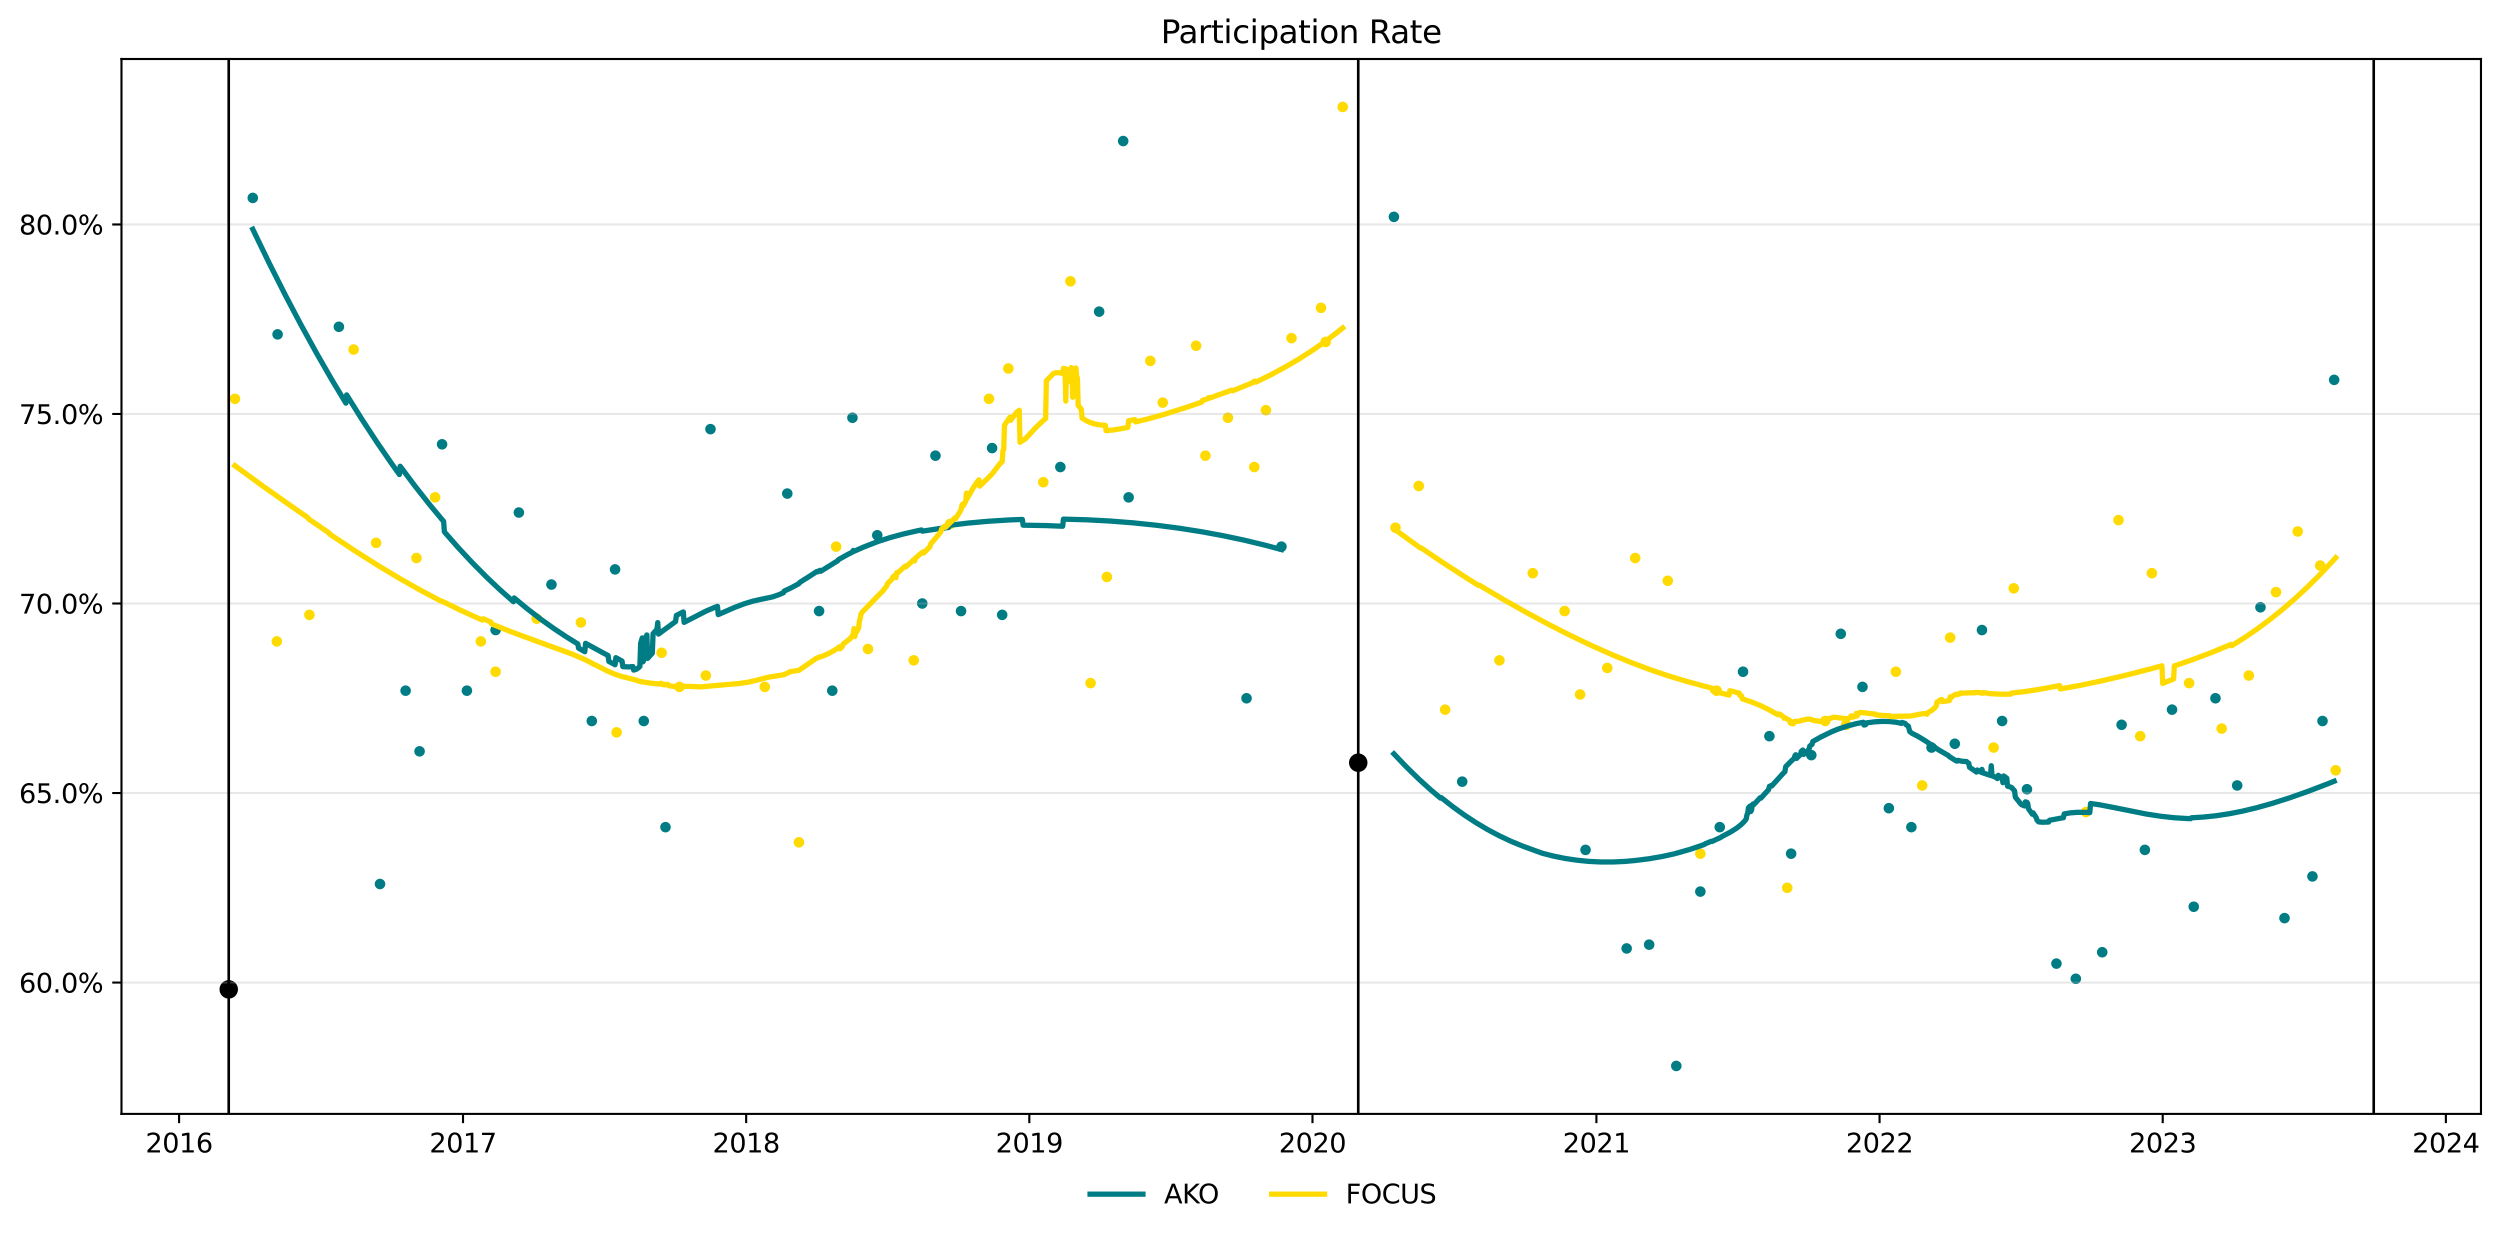 <?xml version="1.0" encoding="utf-8" standalone="no"?>
<!DOCTYPE svg PUBLIC "-//W3C//DTD SVG 1.1//EN"
  "http://www.w3.org/Graphics/SVG/1.1/DTD/svg11.dtd">
<svg xmlns:xlink="http://www.w3.org/1999/xlink" width="945.967pt" height="468.629pt" viewBox="0 0 945.967 468.629" xmlns="http://www.w3.org/2000/svg" version="1.1">
 <defs>
  <style type="text/css">*{stroke-linejoin: round; stroke-linecap: butt}</style>
 </defs>
 <g id="figure_1">
  <g id="patch_1">
   <path d="M 0 468.629 
L 945.967 468.629 
L 945.967 0 
L 0 0 
z
" style="fill: #ffffff"/>
  </g>
  <g id="axes_1">
   <g id="patch_2">
    <path d="M 45.967 421.486 
L 938.767 421.486 
L 938.767 22.318 
L 45.967 22.318 
z
" style="fill: #ffffff"/>
   </g>
   <g id="PathCollection_1">
    <defs>
     <path id="m2ed194f10a" d="M 0 3 
C 0.796 3 1.559 2.684 2.121 2.121 
C 2.684 1.559 3 0.796 3 0 
C 3 -0.796 2.684 -1.559 2.121 -2.121 
C 1.559 -2.684 0.796 -3 0 -3 
C -0.796 -3 -1.559 -2.684 -2.121 -2.121 
C -2.684 -1.559 -3 -0.796 -3 0 
C -3 0.796 -2.684 1.559 -2.121 2.121 
C -1.559 2.684 -0.796 3 0 3 
z
" style="stroke: #000000"/>
    </defs>
    <g clip-path="url(#p548233ad27)">
     <use xlink:href="#m2ed194f10a" x="86.549" y="374.369" style="stroke: #000000"/>
    </g>
   </g>
   <g id="PathCollection_2">
    <g clip-path="url(#p548233ad27)">
     <use xlink:href="#m2ed194f10a" x="513.942" y="288.597" style="stroke: #000000"/>
    </g>
   </g>
   <g id="PathCollection_3"/>
   <g id="PathCollection_4">
    <defs>
     <path id="md761873fd2" d="M 0 1.5 
C 0.398 1.5 0.779 1.342 1.061 1.061 
C 1.342 0.779 1.5 0.398 1.5 0 
C 1.5 -0.398 1.342 -0.779 1.061 -1.061 
C 0.779 -1.342 0.398 -1.5 0 -1.5 
C -0.398 -1.5 -0.779 -1.342 -1.061 -1.061 
C -1.342 -0.779 -1.5 -0.398 -1.5 0 
C -1.5 0.398 -1.342 0.779 -1.061 1.061 
C -0.779 1.342 -0.398 1.5 0 1.5 
z
" style="stroke: #007c85"/>
    </defs>
    <g clip-path="url(#p548233ad27)">
     <use xlink:href="#md761873fd2" x="95.649" y="74.886" style="fill: #007c85; stroke: #007c85"/>
     <use xlink:href="#md761873fd2" x="105.042" y="126.521" style="fill: #007c85; stroke: #007c85"/>
     <use xlink:href="#md761873fd2" x="128.232" y="123.652" style="fill: #007c85; stroke: #007c85"/>
     <use xlink:href="#md761873fd2" x="143.789" y="334.495" style="fill: #007c85; stroke: #007c85"/>
     <use xlink:href="#md761873fd2" x="153.476" y="261.346" style="fill: #007c85; stroke: #007c85"/>
     <use xlink:href="#md761873fd2" x="158.76" y="284.295" style="fill: #007c85; stroke: #007c85"/>
     <use xlink:href="#md761873fd2" x="167.272" y="168.116" style="fill: #007c85; stroke: #007c85"/>
     <use xlink:href="#md761873fd2" x="176.666" y="261.346" style="fill: #007c85; stroke: #007c85"/>
     <use xlink:href="#md761873fd2" x="187.527" y="238.397" style="fill: #007c85; stroke: #007c85"/>
     <use xlink:href="#md761873fd2" x="196.333" y="193.933" style="fill: #007c85; stroke: #007c85"/>
     <use xlink:href="#md761873fd2" x="208.661" y="221.185" style="fill: #007c85; stroke: #007c85"/>
     <use xlink:href="#md761873fd2" x="223.925" y="272.82" style="fill: #007c85; stroke: #007c85"/>
     <use xlink:href="#md761873fd2" x="232.732" y="215.448" style="fill: #007c85; stroke: #007c85"/>
     <use xlink:href="#md761873fd2" x="243.593" y="272.82" style="fill: #007c85; stroke: #007c85"/>
     <use xlink:href="#md761873fd2" x="251.812" y="312.981" style="fill: #007c85; stroke: #007c85"/>
     <use xlink:href="#md761873fd2" x="268.837" y="162.378" style="fill: #007c85; stroke: #007c85"/>
     <use xlink:href="#md761873fd2" x="297.897" y="186.762" style="fill: #007c85; stroke: #007c85"/>
     <use xlink:href="#md761873fd2" x="309.932" y="231.225" style="fill: #007c85; stroke: #007c85"/>
     <use xlink:href="#md761873fd2" x="314.923" y="261.346" style="fill: #007c85; stroke: #007c85"/>
     <use xlink:href="#md761873fd2" x="322.555" y="158.075" style="fill: #007c85; stroke: #007c85"/>
     <use xlink:href="#md761873fd2" x="331.948" y="202.539" style="fill: #007c85; stroke: #007c85"/>
     <use xlink:href="#md761873fd2" x="348.973" y="228.357" style="fill: #007c85; stroke: #007c85"/>
     <use xlink:href="#md761873fd2" x="353.963" y="172.418" style="fill: #007c85; stroke: #007c85"/>
     <use xlink:href="#md761873fd2" x="363.65" y="231.225" style="fill: #007c85; stroke: #007c85"/>
     <use xlink:href="#md761873fd2" x="375.392" y="169.55" style="fill: #007c85; stroke: #007c85"/>
     <use xlink:href="#md761873fd2" x="379.208" y="232.659" style="fill: #007c85; stroke: #007c85"/>
     <use xlink:href="#md761873fd2" x="401.223" y="176.721" style="fill: #007c85; stroke: #007c85"/>
     <use xlink:href="#md761873fd2" x="415.9" y="117.915" style="fill: #007c85; stroke: #007c85"/>
     <use xlink:href="#md761873fd2" x="425" y="53.371" style="fill: #007c85; stroke: #007c85"/>
     <use xlink:href="#md761873fd2" x="427.055" y="188.196" style="fill: #007c85; stroke: #007c85"/>
     <use xlink:href="#md761873fd2" x="471.673" y="264.214" style="fill: #007c85; stroke: #007c85"/>
     <use xlink:href="#md761873fd2" x="484.882" y="206.842" style="fill: #007c85; stroke: #007c85"/>
    </g>
   </g>
   <g id="PathCollection_5">
    <g clip-path="url(#p548233ad27)">
     <use xlink:href="#md761873fd2" x="527.445" y="82.057" style="fill: #007c85; stroke: #007c85"/>
     <use xlink:href="#md761873fd2" x="553.277" y="295.769" style="fill: #007c85; stroke: #007c85"/>
     <use xlink:href="#md761873fd2" x="599.949" y="321.587" style="fill: #007c85; stroke: #007c85"/>
     <use xlink:href="#md761873fd2" x="615.507" y="358.879" style="fill: #007c85; stroke: #007c85"/>
     <use xlink:href="#md761873fd2" x="624.02" y="357.444" style="fill: #007c85; stroke: #007c85"/>
     <use xlink:href="#md761873fd2" x="634.293" y="403.342" style="fill: #007c85; stroke: #007c85"/>
     <use xlink:href="#md761873fd2" x="643.393" y="337.364" style="fill: #007c85; stroke: #007c85"/>
     <use xlink:href="#md761873fd2" x="650.732" y="312.981" style="fill: #007c85; stroke: #007c85"/>
     <use xlink:href="#md761873fd2" x="659.538" y="254.174" style="fill: #007c85; stroke: #007c85"/>
     <use xlink:href="#md761873fd2" x="669.518" y="278.557" style="fill: #007c85; stroke: #007c85"/>
     <use xlink:href="#md761873fd2" x="677.737" y="323.021" style="fill: #007c85; stroke: #007c85"/>
     <use xlink:href="#md761873fd2" x="685.369" y="285.729" style="fill: #007c85; stroke: #007c85"/>
     <use xlink:href="#md761873fd2" x="696.524" y="239.831" style="fill: #007c85; stroke: #007c85"/>
     <use xlink:href="#md761873fd2" x="704.743" y="259.911" style="fill: #007c85; stroke: #007c85"/>
     <use xlink:href="#md761873fd2" x="714.723" y="305.809" style="fill: #007c85; stroke: #007c85"/>
     <use xlink:href="#md761873fd2" x="723.236" y="312.981" style="fill: #007c85; stroke: #007c85"/>
     <use xlink:href="#md761873fd2" x="730.868" y="282.86" style="fill: #007c85; stroke: #007c85"/>
     <use xlink:href="#md761873fd2" x="739.674" y="281.426" style="fill: #007c85; stroke: #007c85"/>
     <use xlink:href="#md761873fd2" x="749.948" y="238.397" style="fill: #007c85; stroke: #007c85"/>
     <use xlink:href="#md761873fd2" x="757.58" y="272.82" style="fill: #007c85; stroke: #007c85"/>
     <use xlink:href="#md761873fd2" x="766.973" y="298.638" style="fill: #007c85; stroke: #007c85"/>
     <use xlink:href="#md761873fd2" x="778.128" y="364.616" style="fill: #007c85; stroke: #007c85"/>
     <use xlink:href="#md761873fd2" x="785.466" y="370.353" style="fill: #007c85; stroke: #007c85"/>
     <use xlink:href="#md761873fd2" x="795.447" y="360.313" style="fill: #007c85; stroke: #007c85"/>
     <use xlink:href="#md761873fd2" x="802.785" y="274.254" style="fill: #007c85; stroke: #007c85"/>
     <use xlink:href="#md761873fd2" x="811.591" y="321.587" style="fill: #007c85; stroke: #007c85"/>
     <use xlink:href="#md761873fd2" x="821.865" y="268.517" style="fill: #007c85; stroke: #007c85"/>
     <use xlink:href="#md761873fd2" x="830.084" y="343.101" style="fill: #007c85; stroke: #007c85"/>
     <use xlink:href="#md761873fd2" x="838.303" y="264.214" style="fill: #007c85; stroke: #007c85"/>
     <use xlink:href="#md761873fd2" x="846.522" y="297.203" style="fill: #007c85; stroke: #007c85"/>
     <use xlink:href="#md761873fd2" x="855.329" y="229.791" style="fill: #007c85; stroke: #007c85"/>
     <use xlink:href="#md761873fd2" x="864.428" y="347.404" style="fill: #007c85; stroke: #007c85"/>
     <use xlink:href="#md761873fd2" x="874.996" y="331.627" style="fill: #007c85; stroke: #007c85"/>
     <use xlink:href="#md761873fd2" x="878.812" y="272.82" style="fill: #007c85; stroke: #007c85"/>
     <use xlink:href="#md761873fd2" x="883.215" y="143.732" style="fill: #007c85; stroke: #007c85"/>
    </g>
   </g>
   <g id="PathCollection_6">
    <defs>
     <path id="mab6a222cb7" d="M 0 1.5 
C 0.398 1.5 0.779 1.342 1.061 1.061 
C 1.342 0.779 1.5 0.398 1.5 0 
C 1.5 -0.398 1.342 -0.779 1.061 -1.061 
C 0.779 -1.342 0.398 -1.5 0 -1.5 
C -0.398 -1.5 -0.779 -1.342 -1.061 -1.061 
C -1.342 -0.779 -1.5 -0.398 -1.5 0 
C -1.5 0.398 -1.342 0.779 -1.061 1.061 
C -0.779 1.342 -0.398 1.5 0 1.5 
z
" style="stroke: #ffda00"/>
    </defs>
    <g clip-path="url(#p548233ad27)">
     <use xlink:href="#mab6a222cb7" x="88.897" y="150.904" style="fill: #ffda00; stroke: #ffda00"/>
     <use xlink:href="#mab6a222cb7" x="104.748" y="242.7" style="fill: #ffda00; stroke: #ffda00"/>
     <use xlink:href="#mab6a222cb7" x="117.077" y="232.659" style="fill: #ffda00; stroke: #ffda00"/>
     <use xlink:href="#mab6a222cb7" x="133.809" y="132.258" style="fill: #ffda00; stroke: #ffda00"/>
     <use xlink:href="#mab6a222cb7" x="142.321" y="205.408" style="fill: #ffda00; stroke: #ffda00"/>
     <use xlink:href="#mab6a222cb7" x="157.586" y="211.145" style="fill: #ffda00; stroke: #ffda00"/>
     <use xlink:href="#mab6a222cb7" x="164.63" y="188.196" style="fill: #ffda00; stroke: #ffda00"/>
     <use xlink:href="#mab6a222cb7" x="181.949" y="242.7" style="fill: #ffda00; stroke: #ffda00"/>
     <use xlink:href="#mab6a222cb7" x="187.527" y="254.174" style="fill: #ffda00; stroke: #ffda00"/>
     <use xlink:href="#mab6a222cb7" x="203.084" y="234.094" style="fill: #ffda00; stroke: #ffda00"/>
     <use xlink:href="#mab6a222cb7" x="219.816" y="235.528" style="fill: #ffda00; stroke: #ffda00"/>
     <use xlink:href="#mab6a222cb7" x="233.319" y="277.123" style="fill: #ffda00; stroke: #ffda00"/>
     <use xlink:href="#mab6a222cb7" x="250.344" y="247.003" style="fill: #ffda00; stroke: #ffda00"/>
     <use xlink:href="#mab6a222cb7" x="257.095" y="259.911" style="fill: #ffda00; stroke: #ffda00"/>
     <use xlink:href="#mab6a222cb7" x="267.076" y="255.608" style="fill: #ffda00; stroke: #ffda00"/>
     <use xlink:href="#mab6a222cb7" x="289.385" y="259.911" style="fill: #ffda00; stroke: #ffda00"/>
     <use xlink:href="#mab6a222cb7" x="302.3" y="318.718" style="fill: #ffda00; stroke: #ffda00"/>
     <use xlink:href="#mab6a222cb7" x="316.39" y="206.842" style="fill: #ffda00; stroke: #ffda00"/>
     <use xlink:href="#mab6a222cb7" x="328.425" y="245.568" style="fill: #ffda00; stroke: #ffda00"/>
     <use xlink:href="#mab6a222cb7" x="345.744" y="249.871" style="fill: #ffda00; stroke: #ffda00"/>
     <use xlink:href="#mab6a222cb7" x="359.541" y="198.236" style="fill: #ffda00; stroke: #ffda00"/>
     <use xlink:href="#mab6a222cb7" x="374.218" y="150.904" style="fill: #ffda00; stroke: #ffda00"/>
     <use xlink:href="#mab6a222cb7" x="381.556" y="139.429" style="fill: #ffda00; stroke: #ffda00"/>
     <use xlink:href="#mab6a222cb7" x="394.765" y="182.459" style="fill: #ffda00; stroke: #ffda00"/>
     <use xlink:href="#mab6a222cb7" x="405.039" y="106.44" style="fill: #ffda00; stroke: #ffda00"/>
     <use xlink:href="#mab6a222cb7" x="412.671" y="258.477" style="fill: #ffda00; stroke: #ffda00"/>
     <use xlink:href="#mab6a222cb7" x="418.836" y="218.316" style="fill: #ffda00; stroke: #ffda00"/>
     <use xlink:href="#mab6a222cb7" x="435.274" y="136.561" style="fill: #ffda00; stroke: #ffda00"/>
     <use xlink:href="#mab6a222cb7" x="439.97" y="152.338" style="fill: #ffda00; stroke: #ffda00"/>
     <use xlink:href="#mab6a222cb7" x="452.593" y="130.824" style="fill: #ffda00; stroke: #ffda00"/>
     <use xlink:href="#mab6a222cb7" x="456.115" y="172.418" style="fill: #ffda00; stroke: #ffda00"/>
     <use xlink:href="#mab6a222cb7" x="464.628" y="158.075" style="fill: #ffda00; stroke: #ffda00"/>
     <use xlink:href="#mab6a222cb7" x="474.608" y="176.721" style="fill: #ffda00; stroke: #ffda00"/>
     <use xlink:href="#mab6a222cb7" x="479.011" y="155.207" style="fill: #ffda00; stroke: #ffda00"/>
     <use xlink:href="#mab6a222cb7" x="488.698" y="127.955" style="fill: #ffda00; stroke: #ffda00"/>
     <use xlink:href="#mab6a222cb7" x="499.852" y="116.48" style="fill: #ffda00; stroke: #ffda00"/>
     <use xlink:href="#mab6a222cb7" x="501.614" y="129.389" style="fill: #ffda00; stroke: #ffda00"/>
     <use xlink:href="#mab6a222cb7" x="508.072" y="40.462" style="fill: #ffda00; stroke: #ffda00"/>
    </g>
   </g>
   <g id="PathCollection_7">
    <g clip-path="url(#p548233ad27)">
     <use xlink:href="#mab6a222cb7" x="528.032" y="199.67" style="fill: #ffda00; stroke: #ffda00"/>
     <use xlink:href="#mab6a222cb7" x="536.838" y="183.893" style="fill: #ffda00; stroke: #ffda00"/>
     <use xlink:href="#mab6a222cb7" x="546.819" y="268.517" style="fill: #ffda00; stroke: #ffda00"/>
     <use xlink:href="#mab6a222cb7" x="567.366" y="249.871" style="fill: #ffda00; stroke: #ffda00"/>
     <use xlink:href="#mab6a222cb7" x="579.989" y="216.882" style="fill: #ffda00; stroke: #ffda00"/>
     <use xlink:href="#mab6a222cb7" x="592.024" y="231.225" style="fill: #ffda00; stroke: #ffda00"/>
     <use xlink:href="#mab6a222cb7" x="597.895" y="262.78" style="fill: #ffda00; stroke: #ffda00"/>
     <use xlink:href="#mab6a222cb7" x="608.168" y="252.74" style="fill: #ffda00; stroke: #ffda00"/>
     <use xlink:href="#mab6a222cb7" x="618.736" y="211.145" style="fill: #ffda00; stroke: #ffda00"/>
     <use xlink:href="#mab6a222cb7" x="631.065" y="219.751" style="fill: #ffda00; stroke: #ffda00"/>
     <use xlink:href="#mab6a222cb7" x="643.393" y="323.021" style="fill: #ffda00; stroke: #ffda00"/>
     <use xlink:href="#mab6a222cb7" x="649.558" y="261.346" style="fill: #ffda00; stroke: #ffda00"/>
     <use xlink:href="#mab6a222cb7" x="676.27" y="335.93" style="fill: #ffda00; stroke: #ffda00"/>
     <use xlink:href="#mab6a222cb7" x="690.653" y="272.82" style="fill: #ffda00; stroke: #ffda00"/>
     <use xlink:href="#mab6a222cb7" x="698.579" y="274.254" style="fill: #ffda00; stroke: #ffda00"/>
     <use xlink:href="#mab6a222cb7" x="717.365" y="254.174" style="fill: #ffda00; stroke: #ffda00"/>
     <use xlink:href="#mab6a222cb7" x="727.345" y="297.203" style="fill: #ffda00; stroke: #ffda00"/>
     <use xlink:href="#mab6a222cb7" x="737.913" y="241.265" style="fill: #ffda00; stroke: #ffda00"/>
     <use xlink:href="#mab6a222cb7" x="754.351" y="282.86" style="fill: #ffda00; stroke: #ffda00"/>
     <use xlink:href="#mab6a222cb7" x="761.983" y="222.619" style="fill: #ffda00; stroke: #ffda00"/>
     <use xlink:href="#mab6a222cb7" x="789.282" y="307.243" style="fill: #ffda00; stroke: #ffda00"/>
     <use xlink:href="#mab6a222cb7" x="801.611" y="196.802" style="fill: #ffda00; stroke: #ffda00"/>
     <use xlink:href="#mab6a222cb7" x="809.83" y="278.557" style="fill: #ffda00; stroke: #ffda00"/>
     <use xlink:href="#mab6a222cb7" x="814.233" y="216.882" style="fill: #ffda00; stroke: #ffda00"/>
     <use xlink:href="#mab6a222cb7" x="828.323" y="258.477" style="fill: #ffda00; stroke: #ffda00"/>
     <use xlink:href="#mab6a222cb7" x="840.652" y="275.689" style="fill: #ffda00; stroke: #ffda00"/>
     <use xlink:href="#mab6a222cb7" x="850.926" y="255.608" style="fill: #ffda00; stroke: #ffda00"/>
     <use xlink:href="#mab6a222cb7" x="861.199" y="224.054" style="fill: #ffda00; stroke: #ffda00"/>
     <use xlink:href="#mab6a222cb7" x="869.419" y="201.105" style="fill: #ffda00; stroke: #ffda00"/>
     <use xlink:href="#mab6a222cb7" x="877.931" y="214.013" style="fill: #ffda00; stroke: #ffda00"/>
     <use xlink:href="#mab6a222cb7" x="883.802" y="291.466" style="fill: #ffda00; stroke: #ffda00"/>
    </g>
   </g>
   <g id="matplotlib.axis_1">
    <g id="xtick_1">
     <g id="line2d_1">
      <defs>
       <path id="m703a2f9e22" d="M 0 0 
L 0 3.5 
" style="stroke: #000000; stroke-width: 0.8"/>
      </defs>
      <g>
       <use xlink:href="#m703a2f9e22" x="67.762" y="421.486" style="stroke: #000000; stroke-width: 0.8"/>
      </g>
     </g>
     <g id="text_1">
      <!-- 2016 -->
      <g transform="translate(55.037 436.085) scale(0.1 -0.1)">
       <defs>
        <path id="DejaVuSans-32" d="M 1228 531 
L 3431 531 
L 3431 0 
L 469 0 
L 469 531 
Q 828 903 1448 1529 
Q 2069 2156 2228 2338 
Q 2531 2678 2651 2914 
Q 2772 3150 2772 3378 
Q 2772 3750 2511 3984 
Q 2250 4219 1831 4219 
Q 1534 4219 1204 4116 
Q 875 4013 500 3803 
L 500 4441 
Q 881 4594 1212 4672 
Q 1544 4750 1819 4750 
Q 2544 4750 2975 4387 
Q 3406 4025 3406 3419 
Q 3406 3131 3298 2873 
Q 3191 2616 2906 2266 
Q 2828 2175 2409 1742 
Q 1991 1309 1228 531 
z
" transform="scale(0.016)"/>
        <path id="DejaVuSans-30" d="M 2034 4250 
Q 1547 4250 1301 3770 
Q 1056 3291 1056 2328 
Q 1056 1369 1301 889 
Q 1547 409 2034 409 
Q 2525 409 2770 889 
Q 3016 1369 3016 2328 
Q 3016 3291 2770 3770 
Q 2525 4250 2034 4250 
z
M 2034 4750 
Q 2819 4750 3233 4129 
Q 3647 3509 3647 2328 
Q 3647 1150 3233 529 
Q 2819 -91 2034 -91 
Q 1250 -91 836 529 
Q 422 1150 422 2328 
Q 422 3509 836 4129 
Q 1250 4750 2034 4750 
z
" transform="scale(0.016)"/>
        <path id="DejaVuSans-31" d="M 794 531 
L 1825 531 
L 1825 4091 
L 703 3866 
L 703 4441 
L 1819 4666 
L 2450 4666 
L 2450 531 
L 3481 531 
L 3481 0 
L 794 0 
L 794 531 
z
" transform="scale(0.016)"/>
        <path id="DejaVuSans-36" d="M 2113 2584 
Q 1688 2584 1439 2293 
Q 1191 2003 1191 1497 
Q 1191 994 1439 701 
Q 1688 409 2113 409 
Q 2538 409 2786 701 
Q 3034 994 3034 1497 
Q 3034 2003 2786 2293 
Q 2538 2584 2113 2584 
z
M 3366 4563 
L 3366 3988 
Q 3128 4100 2886 4159 
Q 2644 4219 2406 4219 
Q 1781 4219 1451 3797 
Q 1122 3375 1075 2522 
Q 1259 2794 1537 2939 
Q 1816 3084 2150 3084 
Q 2853 3084 3261 2657 
Q 3669 2231 3669 1497 
Q 3669 778 3244 343 
Q 2819 -91 2113 -91 
Q 1303 -91 875 529 
Q 447 1150 447 2328 
Q 447 3434 972 4092 
Q 1497 4750 2381 4750 
Q 2619 4750 2861 4703 
Q 3103 4656 3366 4563 
z
" transform="scale(0.016)"/>
       </defs>
       <use xlink:href="#DejaVuSans-32"/>
       <use xlink:href="#DejaVuSans-30" x="63.623"/>
       <use xlink:href="#DejaVuSans-31" x="127.246"/>
       <use xlink:href="#DejaVuSans-36" x="190.869"/>
      </g>
     </g>
    </g>
    <g id="xtick_2">
     <g id="line2d_2">
      <g>
       <use xlink:href="#m703a2f9e22" x="175.198" y="421.486" style="stroke: #000000; stroke-width: 0.8"/>
      </g>
     </g>
     <g id="text_2">
      <!-- 2017 -->
      <g transform="translate(162.473 436.085) scale(0.1 -0.1)">
       <defs>
        <path id="DejaVuSans-37" d="M 525 4666 
L 3525 4666 
L 3525 4397 
L 1831 0 
L 1172 0 
L 2766 4134 
L 525 4134 
L 525 4666 
z
" transform="scale(0.016)"/>
       </defs>
       <use xlink:href="#DejaVuSans-32"/>
       <use xlink:href="#DejaVuSans-30" x="63.623"/>
       <use xlink:href="#DejaVuSans-31" x="127.246"/>
       <use xlink:href="#DejaVuSans-37" x="190.869"/>
      </g>
     </g>
    </g>
    <g id="xtick_3">
     <g id="line2d_3">
      <g>
       <use xlink:href="#m703a2f9e22" x="282.34" y="421.486" style="stroke: #000000; stroke-width: 0.8"/>
      </g>
     </g>
     <g id="text_3">
      <!-- 2018 -->
      <g transform="translate(269.615 436.085) scale(0.1 -0.1)">
       <defs>
        <path id="DejaVuSans-38" d="M 2034 2216 
Q 1584 2216 1326 1975 
Q 1069 1734 1069 1313 
Q 1069 891 1326 650 
Q 1584 409 2034 409 
Q 2484 409 2743 651 
Q 3003 894 3003 1313 
Q 3003 1734 2745 1975 
Q 2488 2216 2034 2216 
z
M 1403 2484 
Q 997 2584 770 2862 
Q 544 3141 544 3541 
Q 544 4100 942 4425 
Q 1341 4750 2034 4750 
Q 2731 4750 3128 4425 
Q 3525 4100 3525 3541 
Q 3525 3141 3298 2862 
Q 3072 2584 2669 2484 
Q 3125 2378 3379 2068 
Q 3634 1759 3634 1313 
Q 3634 634 3220 271 
Q 2806 -91 2034 -91 
Q 1263 -91 848 271 
Q 434 634 434 1313 
Q 434 1759 690 2068 
Q 947 2378 1403 2484 
z
M 1172 3481 
Q 1172 3119 1398 2916 
Q 1625 2713 2034 2713 
Q 2441 2713 2670 2916 
Q 2900 3119 2900 3481 
Q 2900 3844 2670 4047 
Q 2441 4250 2034 4250 
Q 1625 4250 1398 4047 
Q 1172 3844 1172 3481 
z
" transform="scale(0.016)"/>
       </defs>
       <use xlink:href="#DejaVuSans-32"/>
       <use xlink:href="#DejaVuSans-30" x="63.623"/>
       <use xlink:href="#DejaVuSans-31" x="127.246"/>
       <use xlink:href="#DejaVuSans-38" x="190.869"/>
      </g>
     </g>
    </g>
    <g id="xtick_4">
     <g id="line2d_4">
      <g>
       <use xlink:href="#m703a2f9e22" x="389.482" y="421.486" style="stroke: #000000; stroke-width: 0.8"/>
      </g>
     </g>
     <g id="text_4">
      <!-- 2019 -->
      <g transform="translate(376.757 436.085) scale(0.1 -0.1)">
       <defs>
        <path id="DejaVuSans-39" d="M 703 97 
L 703 672 
Q 941 559 1184 500 
Q 1428 441 1663 441 
Q 2288 441 2617 861 
Q 2947 1281 2994 2138 
Q 2813 1869 2534 1725 
Q 2256 1581 1919 1581 
Q 1219 1581 811 2004 
Q 403 2428 403 3163 
Q 403 3881 828 4315 
Q 1253 4750 1959 4750 
Q 2769 4750 3195 4129 
Q 3622 3509 3622 2328 
Q 3622 1225 3098 567 
Q 2575 -91 1691 -91 
Q 1453 -91 1209 -44 
Q 966 3 703 97 
z
M 1959 2075 
Q 2384 2075 2632 2365 
Q 2881 2656 2881 3163 
Q 2881 3666 2632 3958 
Q 2384 4250 1959 4250 
Q 1534 4250 1286 3958 
Q 1038 3666 1038 3163 
Q 1038 2656 1286 2365 
Q 1534 2075 1959 2075 
z
" transform="scale(0.016)"/>
       </defs>
       <use xlink:href="#DejaVuSans-32"/>
       <use xlink:href="#DejaVuSans-30" x="63.623"/>
       <use xlink:href="#DejaVuSans-31" x="127.246"/>
       <use xlink:href="#DejaVuSans-39" x="190.869"/>
      </g>
     </g>
    </g>
    <g id="xtick_5">
     <g id="line2d_5">
      <g>
       <use xlink:href="#m703a2f9e22" x="496.624" y="421.486" style="stroke: #000000; stroke-width: 0.8"/>
      </g>
     </g>
     <g id="text_5">
      <!-- 2020 -->
      <g transform="translate(483.899 436.085) scale(0.1 -0.1)">
       <use xlink:href="#DejaVuSans-32"/>
       <use xlink:href="#DejaVuSans-30" x="63.623"/>
       <use xlink:href="#DejaVuSans-32" x="127.246"/>
       <use xlink:href="#DejaVuSans-30" x="190.869"/>
      </g>
     </g>
    </g>
    <g id="xtick_6">
     <g id="line2d_6">
      <g>
       <use xlink:href="#m703a2f9e22" x="604.059" y="421.486" style="stroke: #000000; stroke-width: 0.8"/>
      </g>
     </g>
     <g id="text_6">
      <!-- 2021 -->
      <g transform="translate(591.334 436.085) scale(0.1 -0.1)">
       <use xlink:href="#DejaVuSans-32"/>
       <use xlink:href="#DejaVuSans-30" x="63.623"/>
       <use xlink:href="#DejaVuSans-32" x="127.246"/>
       <use xlink:href="#DejaVuSans-31" x="190.869"/>
      </g>
     </g>
    </g>
    <g id="xtick_7">
     <g id="line2d_7">
      <g>
       <use xlink:href="#m703a2f9e22" x="711.201" y="421.486" style="stroke: #000000; stroke-width: 0.8"/>
      </g>
     </g>
     <g id="text_7">
      <!-- 2022 -->
      <g transform="translate(698.476 436.085) scale(0.1 -0.1)">
       <use xlink:href="#DejaVuSans-32"/>
       <use xlink:href="#DejaVuSans-30" x="63.623"/>
       <use xlink:href="#DejaVuSans-32" x="127.246"/>
       <use xlink:href="#DejaVuSans-32" x="190.869"/>
      </g>
     </g>
    </g>
    <g id="xtick_8">
     <g id="line2d_8">
      <g>
       <use xlink:href="#m703a2f9e22" x="818.343" y="421.486" style="stroke: #000000; stroke-width: 0.8"/>
      </g>
     </g>
     <g id="text_8">
      <!-- 2023 -->
      <g transform="translate(805.618 436.085) scale(0.1 -0.1)">
       <defs>
        <path id="DejaVuSans-33" d="M 2597 2516 
Q 3050 2419 3304 2112 
Q 3559 1806 3559 1356 
Q 3559 666 3084 287 
Q 2609 -91 1734 -91 
Q 1441 -91 1130 -33 
Q 819 25 488 141 
L 488 750 
Q 750 597 1062 519 
Q 1375 441 1716 441 
Q 2309 441 2620 675 
Q 2931 909 2931 1356 
Q 2931 1769 2642 2001 
Q 2353 2234 1838 2234 
L 1294 2234 
L 1294 2753 
L 1863 2753 
Q 2328 2753 2575 2939 
Q 2822 3125 2822 3475 
Q 2822 3834 2567 4026 
Q 2313 4219 1838 4219 
Q 1578 4219 1281 4162 
Q 984 4106 628 3988 
L 628 4550 
Q 988 4650 1302 4700 
Q 1616 4750 1894 4750 
Q 2613 4750 3031 4423 
Q 3450 4097 3450 3541 
Q 3450 3153 3228 2886 
Q 3006 2619 2597 2516 
z
" transform="scale(0.016)"/>
       </defs>
       <use xlink:href="#DejaVuSans-32"/>
       <use xlink:href="#DejaVuSans-30" x="63.623"/>
       <use xlink:href="#DejaVuSans-32" x="127.246"/>
       <use xlink:href="#DejaVuSans-33" x="190.869"/>
      </g>
     </g>
    </g>
    <g id="xtick_9">
     <g id="line2d_9">
      <g>
       <use xlink:href="#m703a2f9e22" x="925.485" y="421.486" style="stroke: #000000; stroke-width: 0.8"/>
      </g>
     </g>
     <g id="text_9">
      <!-- 2024 -->
      <g transform="translate(912.76 436.085) scale(0.1 -0.1)">
       <defs>
        <path id="DejaVuSans-34" d="M 2419 4116 
L 825 1625 
L 2419 1625 
L 2419 4116 
z
M 2253 4666 
L 3047 4666 
L 3047 1625 
L 3713 1625 
L 3713 1100 
L 3047 1100 
L 3047 0 
L 2419 0 
L 2419 1100 
L 313 1100 
L 313 1709 
L 2253 4666 
z
" transform="scale(0.016)"/>
       </defs>
       <use xlink:href="#DejaVuSans-32"/>
       <use xlink:href="#DejaVuSans-30" x="63.623"/>
       <use xlink:href="#DejaVuSans-32" x="127.246"/>
       <use xlink:href="#DejaVuSans-34" x="190.869"/>
      </g>
     </g>
    </g>
   </g>
   <g id="matplotlib.axis_2">
    <g id="ytick_1">
     <g id="line2d_10">
      <path d="M 45.967 371.787 
L 938.767 371.787 
" clip-path="url(#p548233ad27)" style="fill: none; stroke: #b0b0b0; stroke-opacity: 0.3; stroke-width: 0.8; stroke-linecap: square"/>
     </g>
     <g id="line2d_11">
      <defs>
       <path id="me3897909e5" d="M 0 0 
L -3.5 0 
" style="stroke: #000000; stroke-width: 0.8"/>
      </defs>
      <g>
       <use xlink:href="#me3897909e5" x="45.967" y="371.787" style="stroke: #000000; stroke-width: 0.8"/>
      </g>
     </g>
     <g id="text_10">
      <!-- 60.0% -->
      <g transform="translate(7.2 375.587) scale(0.1 -0.1)">
       <defs>
        <path id="DejaVuSans-2e" d="M 684 794 
L 1344 794 
L 1344 0 
L 684 0 
L 684 794 
z
" transform="scale(0.016)"/>
        <path id="DejaVuSans-25" d="M 4653 2053 
Q 4381 2053 4226 1822 
Q 4072 1591 4072 1178 
Q 4072 772 4226 539 
Q 4381 306 4653 306 
Q 4919 306 5073 539 
Q 5228 772 5228 1178 
Q 5228 1588 5073 1820 
Q 4919 2053 4653 2053 
z
M 4653 2450 
Q 5147 2450 5437 2106 
Q 5728 1763 5728 1178 
Q 5728 594 5436 251 
Q 5144 -91 4653 -91 
Q 4153 -91 3862 251 
Q 3572 594 3572 1178 
Q 3572 1766 3864 2108 
Q 4156 2450 4653 2450 
z
M 1428 4353 
Q 1159 4353 1004 4120 
Q 850 3888 850 3481 
Q 850 3069 1003 2837 
Q 1156 2606 1428 2606 
Q 1700 2606 1854 2837 
Q 2009 3069 2009 3481 
Q 2009 3884 1853 4118 
Q 1697 4353 1428 4353 
z
M 4250 4750 
L 4750 4750 
L 1831 -91 
L 1331 -91 
L 4250 4750 
z
M 1428 4750 
Q 1922 4750 2215 4408 
Q 2509 4066 2509 3481 
Q 2509 2891 2217 2550 
Q 1925 2209 1428 2209 
Q 931 2209 642 2551 
Q 353 2894 353 3481 
Q 353 4063 643 4406 
Q 934 4750 1428 4750 
z
" transform="scale(0.016)"/>
       </defs>
       <use xlink:href="#DejaVuSans-36"/>
       <use xlink:href="#DejaVuSans-30" x="63.623"/>
       <use xlink:href="#DejaVuSans-2e" x="127.246"/>
       <use xlink:href="#DejaVuSans-30" x="159.033"/>
       <use xlink:href="#DejaVuSans-25" x="222.656"/>
      </g>
     </g>
    </g>
    <g id="ytick_2">
     <g id="line2d_12">
      <path d="M 45.967 300.072 
L 938.767 300.072 
" clip-path="url(#p548233ad27)" style="fill: none; stroke: #b0b0b0; stroke-opacity: 0.3; stroke-width: 0.8; stroke-linecap: square"/>
     </g>
     <g id="line2d_13">
      <g>
       <use xlink:href="#me3897909e5" x="45.967" y="300.072" style="stroke: #000000; stroke-width: 0.8"/>
      </g>
     </g>
     <g id="text_11">
      <!-- 65.0% -->
      <g transform="translate(7.2 303.871) scale(0.1 -0.1)">
       <defs>
        <path id="DejaVuSans-35" d="M 691 4666 
L 3169 4666 
L 3169 4134 
L 1269 4134 
L 1269 2991 
Q 1406 3038 1543 3061 
Q 1681 3084 1819 3084 
Q 2600 3084 3056 2656 
Q 3513 2228 3513 1497 
Q 3513 744 3044 326 
Q 2575 -91 1722 -91 
Q 1428 -91 1123 -41 
Q 819 9 494 109 
L 494 744 
Q 775 591 1075 516 
Q 1375 441 1709 441 
Q 2250 441 2565 725 
Q 2881 1009 2881 1497 
Q 2881 1984 2565 2268 
Q 2250 2553 1709 2553 
Q 1456 2553 1204 2497 
Q 953 2441 691 2322 
L 691 4666 
z
" transform="scale(0.016)"/>
       </defs>
       <use xlink:href="#DejaVuSans-36"/>
       <use xlink:href="#DejaVuSans-35" x="63.623"/>
       <use xlink:href="#DejaVuSans-2e" x="127.246"/>
       <use xlink:href="#DejaVuSans-30" x="159.033"/>
       <use xlink:href="#DejaVuSans-25" x="222.656"/>
      </g>
     </g>
    </g>
    <g id="ytick_3">
     <g id="line2d_14">
      <path d="M 45.967 228.357 
L 938.767 228.357 
" clip-path="url(#p548233ad27)" style="fill: none; stroke: #b0b0b0; stroke-opacity: 0.3; stroke-width: 0.8; stroke-linecap: square"/>
     </g>
     <g id="line2d_15">
      <g>
       <use xlink:href="#me3897909e5" x="45.967" y="228.357" style="stroke: #000000; stroke-width: 0.8"/>
      </g>
     </g>
     <g id="text_12">
      <!-- 70.0% -->
      <g transform="translate(7.2 232.156) scale(0.1 -0.1)">
       <use xlink:href="#DejaVuSans-37"/>
       <use xlink:href="#DejaVuSans-30" x="63.623"/>
       <use xlink:href="#DejaVuSans-2e" x="127.246"/>
       <use xlink:href="#DejaVuSans-30" x="159.033"/>
       <use xlink:href="#DejaVuSans-25" x="222.656"/>
      </g>
     </g>
    </g>
    <g id="ytick_4">
     <g id="line2d_16">
      <path d="M 45.967 156.641 
L 938.767 156.641 
" clip-path="url(#p548233ad27)" style="fill: none; stroke: #b0b0b0; stroke-opacity: 0.3; stroke-width: 0.8; stroke-linecap: square"/>
     </g>
     <g id="line2d_17">
      <g>
       <use xlink:href="#me3897909e5" x="45.967" y="156.641" style="stroke: #000000; stroke-width: 0.8"/>
      </g>
     </g>
     <g id="text_13">
      <!-- 75.0% -->
      <g transform="translate(7.2 160.44) scale(0.1 -0.1)">
       <use xlink:href="#DejaVuSans-37"/>
       <use xlink:href="#DejaVuSans-35" x="63.623"/>
       <use xlink:href="#DejaVuSans-2e" x="127.246"/>
       <use xlink:href="#DejaVuSans-30" x="159.033"/>
       <use xlink:href="#DejaVuSans-25" x="222.656"/>
      </g>
     </g>
    </g>
    <g id="ytick_5">
     <g id="line2d_18">
      <path d="M 45.967 84.926 
L 938.767 84.926 
" clip-path="url(#p548233ad27)" style="fill: none; stroke: #b0b0b0; stroke-opacity: 0.3; stroke-width: 0.8; stroke-linecap: square"/>
     </g>
     <g id="line2d_19">
      <g>
       <use xlink:href="#me3897909e5" x="45.967" y="84.926" style="stroke: #000000; stroke-width: 0.8"/>
      </g>
     </g>
     <g id="text_14">
      <!-- 80.0% -->
      <g transform="translate(7.2 88.725) scale(0.1 -0.1)">
       <use xlink:href="#DejaVuSans-38"/>
       <use xlink:href="#DejaVuSans-30" x="63.623"/>
       <use xlink:href="#DejaVuSans-2e" x="127.246"/>
       <use xlink:href="#DejaVuSans-30" x="159.033"/>
       <use xlink:href="#DejaVuSans-25" x="222.656"/>
      </g>
     </g>
    </g>
   </g>
   <g id="line2d_20">
    <path d="M 86.549 421.486 
L 86.549 22.318 
" clip-path="url(#p548233ad27)" style="fill: none; stroke: #000000; stroke-linecap: square"/>
   </g>
   <g id="line2d_21">
    <path d="M 513.942 421.486 
L 513.942 22.318 
" clip-path="url(#p548233ad27)" style="fill: none; stroke: #000000; stroke-linecap: square"/>
   </g>
   <g id="line2d_22">
    <path d="M 898.185 421.486 
L 898.185 22.318 
" clip-path="url(#p548233ad27)" style="fill: none; stroke: #000000; stroke-linecap: square"/>
   </g>
   <g id="line2d_23">
    <path d="M 95.649 86.748 
L 101.813 99.486 
L 107.977 111.7 
L 113.848 122.848 
L 119.719 133.527 
L 125.59 143.739 
L 130.873 152.533 
L 131.167 149.427 
L 137.038 158.814 
L 142.615 167.321 
L 148.192 175.432 
L 151.128 179.542 
L 151.421 176.436 
L 156.998 183.88 
L 162.576 190.95 
L 167.859 197.303 
L 168.153 201.257 
L 173.437 207.265 
L 178.72 212.932 
L 184.004 218.262 
L 188.994 222.988 
L 193.984 227.418 
L 194.278 227.67 
L 194.571 226.263 
L 199.562 230.398 
L 204.552 234.248 
L 209.542 237.817 
L 214.532 241.121 
L 218.642 243.661 
L 218.935 245.248 
L 221.284 246.583 
L 221.577 243.422 
L 227.741 246.798 
L 230.09 248.047 
L 230.383 250.264 
L 232.732 251.532 
L 233.025 248.852 
L 235.373 250.14 
L 235.667 252.255 
L 238.015 252.351 
L 239.483 252.217 
L 239.777 253.547 
L 240.657 253.289 
L 241.538 252.723 
L 242.125 252.138 
L 242.418 243.414 
L 243.005 241.389 
L 243.299 250.42 
L 243.593 249.872 
L 243.886 242.009 
L 244.767 240.279 
L 245.06 249.11 
L 246.822 247.147 
L 247.115 239.781 
L 248.583 238.132 
L 248.876 235.587 
L 249.17 239.931 
L 250.931 238.612 
L 255.628 235.178 
L 255.921 232.891 
L 257.976 231.819 
L 258.563 231.554 
L 258.857 235.498 
L 267.076 231.263 
L 270.305 229.879 
L 271.479 229.438 
L 271.772 232.555 
L 277.937 229.85 
L 281.753 228.414 
L 284.982 227.438 
L 287.917 226.781 
L 292.32 225.864 
L 294.668 225.041 
L 296.43 224.285 
L 296.723 223.656 
L 299.365 222.426 
L 302.3 220.833 
L 302.594 220.395 
L 306.41 217.996 
L 309.052 216.259 
L 309.345 216.389 
L 310.226 215.817 
L 310.52 216.177 
L 316.977 212.179 
L 317.271 211.746 
L 320.793 209.787 
L 322.555 208.898 
L 322.848 208.287 
L 323.142 208.614 
L 326.664 207.044 
L 332.241 204.881 
L 336.938 203.378 
L 341.928 202.024 
L 347.212 200.823 
L 348.68 200.527 
L 348.973 200.992 
L 355.138 200.056 
L 358.954 199.583 
L 359.247 198.777 
L 366.292 197.926 
L 373.924 197.236 
L 381.85 196.746 
L 386.84 196.548 
L 387.133 198.718 
L 395.94 198.878 
L 402.104 199.121 
L 402.397 196.433 
L 411.204 196.682 
L 420.01 197.152 
L 428.816 197.842 
L 437.622 198.757 
L 446.135 199.863 
L 454.647 201.198 
L 462.866 202.713 
L 470.792 204.394 
L 478.718 206.299 
L 484.882 207.941 
L 484.882 207.941 
" clip-path="url(#p548233ad27)" style="fill: none; stroke: #007c85; stroke-width: 2; stroke-linecap: square"/>
   </g>
   <g id="line2d_24">
    <path d="M 527.445 285.258 
L 532.142 290.176 
L 536.838 294.759 
L 541.241 298.754 
L 545.058 301.982 
L 545.351 301.816 
L 549.754 305.272 
L 554.157 308.443 
L 558.56 311.33 
L 562.963 313.941 
L 567.366 316.278 
L 571.77 318.35 
L 576.173 320.161 
L 583.511 322.836 
L 587.914 323.957 
L 592.317 324.842 
L 596.72 325.497 
L 601.124 325.932 
L 605.527 326.153 
L 610.223 326.164 
L 614.92 325.953 
L 619.029 325.566 
L 624.02 324.937 
L 629.01 324.073 
L 633.413 323.107 
L 634.881 322.708 
L 639.577 321.364 
L 643.98 319.869 
L 644.861 319.54 
L 645.448 319.167 
L 647.503 318.344 
L 647.796 318.396 
L 651.025 316.894 
L 651.612 316.504 
L 654.841 314.808 
L 657.19 313.319 
L 658.951 311.915 
L 660.125 310.714 
L 660.712 309.985 
L 661.006 308.396 
L 661.299 307.758 
L 661.593 305.618 
L 662.18 305.005 
L 662.473 307.067 
L 662.767 306.509 
L 663.06 304.524 
L 663.354 304.209 
L 663.647 304.419 
L 665.115 302.839 
L 665.996 301.863 
L 666.289 302.016 
L 668.931 299.092 
L 669.225 298.755 
L 669.518 297.544 
L 669.812 297.605 
L 670.105 297.255 
L 670.399 297.403 
L 674.508 292.86 
L 675.389 291.961 
L 675.683 290.106 
L 677.737 288.011 
L 678.911 286.948 
L 679.205 285.87 
L 679.499 285.585 
L 679.792 286.981 
L 681.26 285.512 
L 681.553 284.336 
L 682.14 283.806 
L 682.434 285.483 
L 684.489 283.596 
L 684.782 282.319 
L 685.663 281.631 
L 685.956 280.566 
L 688.892 278.918 
L 693.001 276.914 
L 695.35 275.935 
L 699.166 274.666 
L 702.395 273.825 
L 705.036 273.299 
L 705.33 274.343 
L 705.917 274.219 
L 706.211 273.543 
L 709.44 273.121 
L 712.375 272.957 
L 715.017 273.018 
L 717.365 273.276 
L 719.126 273.622 
L 719.42 273.755 
L 719.713 273.35 
L 720.888 273.743 
L 721.181 274.178 
L 722.062 274.73 
L 722.649 276.86 
L 723.529 277.503 
L 725.878 278.706 
L 728.813 280.514 
L 731.749 282.539 
L 733.51 283.726 
L 737.326 285.935 
L 737.619 286.304 
L 740.261 287.944 
L 740.555 287.99 
L 740.848 287.718 
L 742.61 288.08 
L 744.077 288.144 
L 744.664 288.636 
L 744.958 288.815 
L 745.251 290.328 
L 747.893 292.142 
L 748.187 291.364 
L 749.654 292.216 
L 749.948 291.132 
L 750.242 292.43 
L 753.177 293.401 
L 753.47 289.74 
L 753.764 293.567 
L 754.938 293.997 
L 755.819 294.606 
L 756.112 293.361 
L 757.58 294.413 
L 757.874 296.167 
L 758.167 293.612 
L 759.341 294.473 
L 759.635 297.479 
L 761.102 297.933 
L 762.277 299.239 
L 762.57 301.62 
L 764.331 303.823 
L 764.918 304.488 
L 766.093 304.957 
L 766.386 303.406 
L 766.973 303.569 
L 767.267 304.066 
L 767.56 306.052 
L 769.028 308.088 
L 769.322 307.591 
L 770.496 309.407 
L 770.789 310.317 
L 771.376 310.982 
L 772.844 311.121 
L 774.899 311.059 
L 775.192 311.039 
L 775.486 310.383 
L 780.476 309.454 
L 780.77 309.418 
L 781.063 307.973 
L 783.411 307.569 
L 786.053 307.374 
L 788.989 307.385 
L 790.75 307.47 
L 791.043 304.036 
L 794.566 304.539 
L 799.556 305.504 
L 812.178 308.029 
L 817.756 308.883 
L 822.746 309.425 
L 827.736 309.735 
L 828.91 309.775 
L 829.204 309.439 
L 833.9 309.155 
L 838.597 308.657 
L 843.587 307.896 
L 848.577 306.911 
L 853.861 305.646 
L 859.732 304.002 
L 866.19 301.949 
L 873.235 299.475 
L 880.867 296.558 
L 883.215 295.612 
L 883.215 295.612 
" clip-path="url(#p548233ad27)" style="fill: none; stroke: #007c85; stroke-width: 2; stroke-linecap: square"/>
   </g>
   <g id="line2d_25">
    <path d="M 88.897 176.22 
L 99.758 184.142 
L 111.793 192.637 
L 116.49 195.875 
L 116.784 196.379 
L 124.416 201.588 
L 124.709 202.076 
L 134.396 208.499 
L 143.202 214.071 
L 151.128 218.828 
L 158.76 223.148 
L 165.805 226.888 
L 166.979 227.487 
L 167.272 227.491 
L 174.317 230.934 
L 181.362 234.13 
L 182.536 234.639 
L 182.83 234.128 
L 185.765 235.405 
L 186.059 236.128 
L 193.397 239.051 
L 201.91 242.191 
L 216.587 247.535 
L 221.577 249.707 
L 223.925 250.891 
L 224.513 251.32 
L 224.806 251.351 
L 230.09 254.018 
L 232.732 255.13 
L 235.373 255.996 
L 239.483 257.014 
L 240.951 257.407 
L 241.538 257.686 
L 243.005 258.003 
L 246.234 258.498 
L 249.757 258.826 
L 250.05 258.541 
L 250.344 258.593 
L 250.638 258.996 
L 251.518 259.166 
L 251.812 258.944 
L 252.105 258.996 
L 252.399 258.929 
L 252.692 258.979 
L 252.986 259.445 
L 255.334 259.783 
L 260.031 259.704 
L 261.792 259.732 
L 265.021 259.915 
L 279.698 258.622 
L 283.22 258.112 
L 286.156 257.425 
L 290.852 256.208 
L 294.962 255.584 
L 296.723 255.272 
L 299.072 254.128 
L 302.3 253.635 
L 306.997 250.399 
L 309.052 249.004 
L 311.694 248.094 
L 313.748 247.176 
L 315.803 246.025 
L 317.271 245.064 
L 317.564 244.726 
L 317.858 245.484 
L 318.739 244.599 
L 319.032 243.716 
L 321.674 241.666 
L 322.261 240.919 
L 322.848 240.046 
L 323.142 237.839 
L 323.435 240.883 
L 323.729 239.718 
L 324.903 237.583 
L 325.197 234.836 
L 325.49 234.048 
L 325.784 232.329 
L 326.371 231.494 
L 331.948 225.728 
L 334.003 223.651 
L 335.177 222.157 
L 335.47 221.829 
L 335.764 220.9 
L 337.232 219.415 
L 337.525 219.154 
L 337.819 218.36 
L 338.406 217.877 
L 338.993 218.572 
L 339.286 216.698 
L 339.58 216.862 
L 342.515 214.183 
L 342.809 214.488 
L 345.744 211.804 
L 346.038 212.271 
L 346.331 211.252 
L 348.093 209.718 
L 349.267 208.803 
L 349.56 209.222 
L 351.909 206.81 
L 352.202 205.768 
L 354.844 202.658 
L 356.018 201.146 
L 356.312 200.137 
L 357.486 199.109 
L 357.779 199.497 
L 360.715 196.645 
L 361.302 195.901 
L 361.595 196.248 
L 363.357 193.409 
L 363.65 192.901 
L 363.944 191.349 
L 364.237 190.772 
L 364.531 191.326 
L 365.411 189.698 
L 365.705 186.577 
L 365.998 188.598 
L 368.347 184.45 
L 369.815 182.238 
L 370.402 181.572 
L 370.695 183.946 
L 374.218 180.513 
L 375.392 179.318 
L 378.327 175.5 
L 379.208 174.697 
L 379.501 170.503 
L 379.795 170.063 
L 380.088 160.841 
L 382.143 157.889 
L 382.437 159.057 
L 384.491 156.202 
L 385.666 155.231 
L 385.959 167.363 
L 388.014 166.003 
L 392.123 161.598 
L 394.472 159.372 
L 395.646 158.377 
L 395.94 144.084 
L 398.581 141.34 
L 399.168 141.107 
L 400.343 141.005 
L 401.223 141.089 
L 402.104 141.376 
L 402.397 139.383 
L 402.984 139.517 
L 403.278 151.757 
L 403.572 139.749 
L 404.452 140.367 
L 404.746 143.995 
L 405.039 144.475 
L 405.333 139.08 
L 405.626 139.343 
L 405.92 150.309 
L 406.213 142.944 
L 406.8 144.204 
L 407.094 139.239 
L 407.388 142.343 
L 407.681 143.083 
L 407.975 153.388 
L 409.149 154.834 
L 409.442 158.192 
L 410.91 159.126 
L 412.378 159.819 
L 414.139 160.394 
L 415.9 160.745 
L 417.955 160.939 
L 418.248 160.951 
L 418.542 162.962 
L 421.477 162.657 
L 425 162.071 
L 426.761 161.712 
L 427.055 159.183 
L 429.403 158.789 
L 429.697 159.626 
L 434.393 158.503 
L 440.264 156.863 
L 447.896 154.48 
L 454.647 152.202 
L 454.941 151.553 
L 456.996 150.854 
L 457.289 150.458 
L 457.583 150.653 
L 466.095 147.615 
L 466.389 147.888 
L 473.434 145.031 
L 474.021 144.781 
L 474.315 144.421 
L 474.902 144.18 
L 475.195 144.601 
L 481.066 141.703 
L 486.35 138.86 
L 491.34 135.937 
L 496.33 132.753 
L 501.027 129.495 
L 505.723 125.96 
L 508.072 124.082 
L 508.072 124.082 
" clip-path="url(#p548233ad27)" style="fill: none; stroke: #ffda00; stroke-width: 2; stroke-linecap: square"/>
   </g>
   <g id="line2d_26">
    <path d="M 528.032 200.538 
L 537.132 207.125 
L 537.425 207.332 
L 537.719 207.319 
L 546.819 213.447 
L 555.918 219.312 
L 559.441 221.514 
L 559.734 221.415 
L 568.834 226.813 
L 577.934 231.952 
L 586.447 236.51 
L 594.666 240.668 
L 602.591 244.437 
L 610.223 247.824 
L 617.562 250.834 
L 624.313 253.368 
L 631.065 255.662 
L 637.816 257.713 
L 645.154 259.702 
L 647.796 260.374 
L 648.09 261.414 
L 654.254 263.028 
L 654.548 261.348 
L 658.07 262.264 
L 658.364 263.117 
L 658.951 263.291 
L 659.244 264.444 
L 663.06 265.724 
L 666.289 267.046 
L 669.225 268.492 
L 672.747 270.466 
L 673.041 270.117 
L 673.628 270.498 
L 673.921 270.461 
L 674.215 270.872 
L 674.802 271.237 
L 675.095 271.775 
L 675.389 271.59 
L 677.15 272.561 
L 677.444 273.601 
L 678.324 273.871 
L 678.618 273.834 
L 678.911 273.021 
L 680.966 272.851 
L 681.553 272.608 
L 684.195 272.049 
L 684.782 272.137 
L 687.131 272.788 
L 687.424 272.711 
L 688.598 273.001 
L 689.479 272.877 
L 690.359 272.538 
L 693.882 271.367 
L 697.992 271.872 
L 698.872 271.955 
L 700.046 271.595 
L 700.34 270.946 
L 700.633 270.846 
L 700.927 271.347 
L 702.101 271.044 
L 702.395 269.927 
L 702.688 270.905 
L 702.982 270.169 
L 703.275 270.102 
L 703.569 269.645 
L 704.156 269.587 
L 709.733 270.232 
L 710.027 270.552 
L 714.43 270.836 
L 715.017 270.806 
L 715.31 271.145 
L 717.659 271.032 
L 722.942 270.956 
L 726.758 270.164 
L 728.813 269.953 
L 729.107 270.295 
L 729.4 269.726 
L 730.868 268.839 
L 732.042 267.876 
L 732.629 267.239 
L 732.923 265.664 
L 733.216 265.655 
L 734.097 264.862 
L 734.39 264.879 
L 734.684 264.66 
L 734.977 265.468 
L 737.619 265.101 
L 737.913 263.718 
L 738.206 264.023 
L 738.5 263.82 
L 738.793 263.399 
L 740.261 262.624 
L 740.555 262.837 
L 741.142 262.643 
L 741.435 262.612 
L 741.729 262.223 
L 742.022 262.186 
L 742.316 262.31 
L 744.958 262.155 
L 747.306 262.165 
L 747.6 261.983 
L 749.361 262.073 
L 749.654 262.265 
L 750.242 262.297 
L 750.535 262.024 
L 750.829 262.179 
L 752.296 262.303 
L 752.59 262.448 
L 757.58 262.69 
L 760.809 262.653 
L 761.102 262.267 
L 766.386 261.652 
L 772.257 260.741 
L 779.302 259.426 
L 779.595 260.695 
L 786.934 259.362 
L 795.447 257.582 
L 804.546 255.457 
L 814.233 252.968 
L 818.049 251.926 
L 818.343 258.603 
L 822.452 256.912 
L 822.746 251.968 
L 829.791 249.547 
L 836.542 247.001 
L 843 244.336 
L 844.174 243.825 
L 844.468 244.322 
L 849.458 241.169 
L 854.154 237.945 
L 858.851 234.458 
L 863.548 230.694 
L 868.244 226.641 
L 872.941 222.288 
L 877.638 217.627 
L 882.334 212.655 
L 883.802 211.037 
L 883.802 211.037 
" clip-path="url(#p548233ad27)" style="fill: none; stroke: #ffda00; stroke-width: 2; stroke-linecap: square"/>
   </g>
   <g id="patch_3">
    <path d="M 45.967 421.486 
L 45.967 22.318 
" style="fill: none; stroke: #000000; stroke-width: 0.8; stroke-linejoin: miter; stroke-linecap: square"/>
   </g>
   <g id="patch_4">
    <path d="M 938.767 421.486 
L 938.767 22.318 
" style="fill: none; stroke: #000000; stroke-width: 0.8; stroke-linejoin: miter; stroke-linecap: square"/>
   </g>
   <g id="patch_5">
    <path d="M 45.967 421.486 
L 938.767 421.486 
" style="fill: none; stroke: #000000; stroke-width: 0.8; stroke-linejoin: miter; stroke-linecap: square"/>
   </g>
   <g id="patch_6">
    <path d="M 45.967 22.318 
L 938.767 22.318 
" style="fill: none; stroke: #000000; stroke-width: 0.8; stroke-linejoin: miter; stroke-linecap: square"/>
   </g>
   <g id="text_15">
    <!-- Participation Rate -->
    <g transform="translate(439.25 16.318) scale(0.12 -0.12)">
     <defs>
      <path id="DejaVuSans-50" d="M 1259 4147 
L 1259 2394 
L 2053 2394 
Q 2494 2394 2734 2622 
Q 2975 2850 2975 3272 
Q 2975 3691 2734 3919 
Q 2494 4147 2053 4147 
L 1259 4147 
z
M 628 4666 
L 2053 4666 
Q 2838 4666 3239 4311 
Q 3641 3956 3641 3272 
Q 3641 2581 3239 2228 
Q 2838 1875 2053 1875 
L 1259 1875 
L 1259 0 
L 628 0 
L 628 4666 
z
" transform="scale(0.016)"/>
      <path id="DejaVuSans-61" d="M 2194 1759 
Q 1497 1759 1228 1600 
Q 959 1441 959 1056 
Q 959 750 1161 570 
Q 1363 391 1709 391 
Q 2188 391 2477 730 
Q 2766 1069 2766 1631 
L 2766 1759 
L 2194 1759 
z
M 3341 1997 
L 3341 0 
L 2766 0 
L 2766 531 
Q 2569 213 2275 61 
Q 1981 -91 1556 -91 
Q 1019 -91 701 211 
Q 384 513 384 1019 
Q 384 1609 779 1909 
Q 1175 2209 1959 2209 
L 2766 2209 
L 2766 2266 
Q 2766 2663 2505 2880 
Q 2244 3097 1772 3097 
Q 1472 3097 1187 3025 
Q 903 2953 641 2809 
L 641 3341 
Q 956 3463 1253 3523 
Q 1550 3584 1831 3584 
Q 2591 3584 2966 3190 
Q 3341 2797 3341 1997 
z
" transform="scale(0.016)"/>
      <path id="DejaVuSans-72" d="M 2631 2963 
Q 2534 3019 2420 3045 
Q 2306 3072 2169 3072 
Q 1681 3072 1420 2755 
Q 1159 2438 1159 1844 
L 1159 0 
L 581 0 
L 581 3500 
L 1159 3500 
L 1159 2956 
Q 1341 3275 1631 3429 
Q 1922 3584 2338 3584 
Q 2397 3584 2469 3576 
Q 2541 3569 2628 3553 
L 2631 2963 
z
" transform="scale(0.016)"/>
      <path id="DejaVuSans-74" d="M 1172 4494 
L 1172 3500 
L 2356 3500 
L 2356 3053 
L 1172 3053 
L 1172 1153 
Q 1172 725 1289 603 
Q 1406 481 1766 481 
L 2356 481 
L 2356 0 
L 1766 0 
Q 1100 0 847 248 
Q 594 497 594 1153 
L 594 3053 
L 172 3053 
L 172 3500 
L 594 3500 
L 594 4494 
L 1172 4494 
z
" transform="scale(0.016)"/>
      <path id="DejaVuSans-69" d="M 603 3500 
L 1178 3500 
L 1178 0 
L 603 0 
L 603 3500 
z
M 603 4863 
L 1178 4863 
L 1178 4134 
L 603 4134 
L 603 4863 
z
" transform="scale(0.016)"/>
      <path id="DejaVuSans-63" d="M 3122 3366 
L 3122 2828 
Q 2878 2963 2633 3030 
Q 2388 3097 2138 3097 
Q 1578 3097 1268 2742 
Q 959 2388 959 1747 
Q 959 1106 1268 751 
Q 1578 397 2138 397 
Q 2388 397 2633 464 
Q 2878 531 3122 666 
L 3122 134 
Q 2881 22 2623 -34 
Q 2366 -91 2075 -91 
Q 1284 -91 818 406 
Q 353 903 353 1747 
Q 353 2603 823 3093 
Q 1294 3584 2113 3584 
Q 2378 3584 2631 3529 
Q 2884 3475 3122 3366 
z
" transform="scale(0.016)"/>
      <path id="DejaVuSans-70" d="M 1159 525 
L 1159 -1331 
L 581 -1331 
L 581 3500 
L 1159 3500 
L 1159 2969 
Q 1341 3281 1617 3432 
Q 1894 3584 2278 3584 
Q 2916 3584 3314 3078 
Q 3713 2572 3713 1747 
Q 3713 922 3314 415 
Q 2916 -91 2278 -91 
Q 1894 -91 1617 61 
Q 1341 213 1159 525 
z
M 3116 1747 
Q 3116 2381 2855 2742 
Q 2594 3103 2138 3103 
Q 1681 3103 1420 2742 
Q 1159 2381 1159 1747 
Q 1159 1113 1420 752 
Q 1681 391 2138 391 
Q 2594 391 2855 752 
Q 3116 1113 3116 1747 
z
" transform="scale(0.016)"/>
      <path id="DejaVuSans-6f" d="M 1959 3097 
Q 1497 3097 1228 2736 
Q 959 2375 959 1747 
Q 959 1119 1226 758 
Q 1494 397 1959 397 
Q 2419 397 2687 759 
Q 2956 1122 2956 1747 
Q 2956 2369 2687 2733 
Q 2419 3097 1959 3097 
z
M 1959 3584 
Q 2709 3584 3137 3096 
Q 3566 2609 3566 1747 
Q 3566 888 3137 398 
Q 2709 -91 1959 -91 
Q 1206 -91 779 398 
Q 353 888 353 1747 
Q 353 2609 779 3096 
Q 1206 3584 1959 3584 
z
" transform="scale(0.016)"/>
      <path id="DejaVuSans-6e" d="M 3513 2113 
L 3513 0 
L 2938 0 
L 2938 2094 
Q 2938 2591 2744 2837 
Q 2550 3084 2163 3084 
Q 1697 3084 1428 2787 
Q 1159 2491 1159 1978 
L 1159 0 
L 581 0 
L 581 3500 
L 1159 3500 
L 1159 2956 
Q 1366 3272 1645 3428 
Q 1925 3584 2291 3584 
Q 2894 3584 3203 3211 
Q 3513 2838 3513 2113 
z
" transform="scale(0.016)"/>
      <path id="DejaVuSans-20" transform="scale(0.016)"/>
      <path id="DejaVuSans-52" d="M 2841 2188 
Q 3044 2119 3236 1894 
Q 3428 1669 3622 1275 
L 4263 0 
L 3584 0 
L 2988 1197 
Q 2756 1666 2539 1819 
Q 2322 1972 1947 1972 
L 1259 1972 
L 1259 0 
L 628 0 
L 628 4666 
L 2053 4666 
Q 2853 4666 3247 4331 
Q 3641 3997 3641 3322 
Q 3641 2881 3436 2590 
Q 3231 2300 2841 2188 
z
M 1259 4147 
L 1259 2491 
L 2053 2491 
Q 2509 2491 2742 2702 
Q 2975 2913 2975 3322 
Q 2975 3731 2742 3939 
Q 2509 4147 2053 4147 
L 1259 4147 
z
" transform="scale(0.016)"/>
      <path id="DejaVuSans-65" d="M 3597 1894 
L 3597 1613 
L 953 1613 
Q 991 1019 1311 708 
Q 1631 397 2203 397 
Q 2534 397 2845 478 
Q 3156 559 3463 722 
L 3463 178 
Q 3153 47 2828 -22 
Q 2503 -91 2169 -91 
Q 1331 -91 842 396 
Q 353 884 353 1716 
Q 353 2575 817 3079 
Q 1281 3584 2069 3584 
Q 2775 3584 3186 3129 
Q 3597 2675 3597 1894 
z
M 3022 2063 
Q 3016 2534 2758 2815 
Q 2500 3097 2075 3097 
Q 1594 3097 1305 2825 
Q 1016 2553 972 2059 
L 3022 2063 
z
" transform="scale(0.016)"/>
     </defs>
     <use xlink:href="#DejaVuSans-50"/>
     <use xlink:href="#DejaVuSans-61" x="55.803"/>
     <use xlink:href="#DejaVuSans-72" x="117.082"/>
     <use xlink:href="#DejaVuSans-74" x="158.195"/>
     <use xlink:href="#DejaVuSans-69" x="197.404"/>
     <use xlink:href="#DejaVuSans-63" x="225.188"/>
     <use xlink:href="#DejaVuSans-69" x="280.168"/>
     <use xlink:href="#DejaVuSans-70" x="307.951"/>
     <use xlink:href="#DejaVuSans-61" x="371.428"/>
     <use xlink:href="#DejaVuSans-74" x="432.707"/>
     <use xlink:href="#DejaVuSans-69" x="471.916"/>
     <use xlink:href="#DejaVuSans-6f" x="499.699"/>
     <use xlink:href="#DejaVuSans-6e" x="560.881"/>
     <use xlink:href="#DejaVuSans-20" x="624.26"/>
     <use xlink:href="#DejaVuSans-52" x="656.047"/>
     <use xlink:href="#DejaVuSans-61" x="723.279"/>
     <use xlink:href="#DejaVuSans-74" x="784.559"/>
     <use xlink:href="#DejaVuSans-65" x="823.768"/>
    </g>
   </g>
  </g>
  <g id="legend_1">
   <g id="line2d_27">
    <path d="M 412.47 451.849 
L 422.47 451.849 
L 432.47 451.849 
" style="fill: none; stroke: #007c85; stroke-width: 2; stroke-linecap: square"/>
   </g>
   <g id="text_16">
    <!-- AKO -->
    <g transform="translate(440.47 455.349) scale(0.1 -0.1)">
     <defs>
      <path id="DejaVuSans-41" d="M 2188 4044 
L 1331 1722 
L 3047 1722 
L 2188 4044 
z
M 1831 4666 
L 2547 4666 
L 4325 0 
L 3669 0 
L 3244 1197 
L 1141 1197 
L 716 0 
L 50 0 
L 1831 4666 
z
" transform="scale(0.016)"/>
      <path id="DejaVuSans-4b" d="M 628 4666 
L 1259 4666 
L 1259 2694 
L 3353 4666 
L 4166 4666 
L 1850 2491 
L 4331 0 
L 3500 0 
L 1259 2247 
L 1259 0 
L 628 0 
L 628 4666 
z
" transform="scale(0.016)"/>
      <path id="DejaVuSans-4f" d="M 2522 4238 
Q 1834 4238 1429 3725 
Q 1025 3213 1025 2328 
Q 1025 1447 1429 934 
Q 1834 422 2522 422 
Q 3209 422 3611 934 
Q 4013 1447 4013 2328 
Q 4013 3213 3611 3725 
Q 3209 4238 2522 4238 
z
M 2522 4750 
Q 3503 4750 4090 4092 
Q 4678 3434 4678 2328 
Q 4678 1225 4090 567 
Q 3503 -91 2522 -91 
Q 1538 -91 948 565 
Q 359 1222 359 2328 
Q 359 3434 948 4092 
Q 1538 4750 2522 4750 
z
" transform="scale(0.016)"/>
     </defs>
     <use xlink:href="#DejaVuSans-41"/>
     <use xlink:href="#DejaVuSans-4b" x="68.408"/>
     <use xlink:href="#DejaVuSans-4f" x="128.484"/>
    </g>
   </g>
   <g id="line2d_28">
    <path d="M 481.191 451.849 
L 491.191 451.849 
L 501.191 451.849 
" style="fill: none; stroke: #ffda00; stroke-width: 2; stroke-linecap: square"/>
   </g>
   <g id="text_17">
    <!-- FOCUS -->
    <g transform="translate(509.191 455.349) scale(0.1 -0.1)">
     <defs>
      <path id="DejaVuSans-46" d="M 628 4666 
L 3309 4666 
L 3309 4134 
L 1259 4134 
L 1259 2759 
L 3109 2759 
L 3109 2228 
L 1259 2228 
L 1259 0 
L 628 0 
L 628 4666 
z
" transform="scale(0.016)"/>
      <path id="DejaVuSans-43" d="M 4122 4306 
L 4122 3641 
Q 3803 3938 3442 4084 
Q 3081 4231 2675 4231 
Q 1875 4231 1450 3742 
Q 1025 3253 1025 2328 
Q 1025 1406 1450 917 
Q 1875 428 2675 428 
Q 3081 428 3442 575 
Q 3803 722 4122 1019 
L 4122 359 
Q 3791 134 3420 21 
Q 3050 -91 2638 -91 
Q 1578 -91 968 557 
Q 359 1206 359 2328 
Q 359 3453 968 4101 
Q 1578 4750 2638 4750 
Q 3056 4750 3426 4639 
Q 3797 4528 4122 4306 
z
" transform="scale(0.016)"/>
      <path id="DejaVuSans-55" d="M 556 4666 
L 1191 4666 
L 1191 1831 
Q 1191 1081 1462 751 
Q 1734 422 2344 422 
Q 2950 422 3222 751 
Q 3494 1081 3494 1831 
L 3494 4666 
L 4128 4666 
L 4128 1753 
Q 4128 841 3676 375 
Q 3225 -91 2344 -91 
Q 1459 -91 1007 375 
Q 556 841 556 1753 
L 556 4666 
z
" transform="scale(0.016)"/>
      <path id="DejaVuSans-53" d="M 3425 4513 
L 3425 3897 
Q 3066 4069 2747 4153 
Q 2428 4238 2131 4238 
Q 1616 4238 1336 4038 
Q 1056 3838 1056 3469 
Q 1056 3159 1242 3001 
Q 1428 2844 1947 2747 
L 2328 2669 
Q 3034 2534 3370 2195 
Q 3706 1856 3706 1288 
Q 3706 609 3251 259 
Q 2797 -91 1919 -91 
Q 1588 -91 1214 -16 
Q 841 59 441 206 
L 441 856 
Q 825 641 1194 531 
Q 1563 422 1919 422 
Q 2459 422 2753 634 
Q 3047 847 3047 1241 
Q 3047 1584 2836 1778 
Q 2625 1972 2144 2069 
L 1759 2144 
Q 1053 2284 737 2584 
Q 422 2884 422 3419 
Q 422 4038 858 4394 
Q 1294 4750 2059 4750 
Q 2388 4750 2728 4690 
Q 3069 4631 3425 4513 
z
" transform="scale(0.016)"/>
     </defs>
     <use xlink:href="#DejaVuSans-46"/>
     <use xlink:href="#DejaVuSans-4f" x="57.52"/>
     <use xlink:href="#DejaVuSans-43" x="136.23"/>
     <use xlink:href="#DejaVuSans-55" x="206.055"/>
     <use xlink:href="#DejaVuSans-53" x="279.248"/>
    </g>
   </g>
  </g>
 </g>
 <defs>
  <clipPath id="p548233ad27">
   <rect x="45.967" y="22.318" width="892.8" height="399.168"/>
  </clipPath>
 </defs>
</svg>
